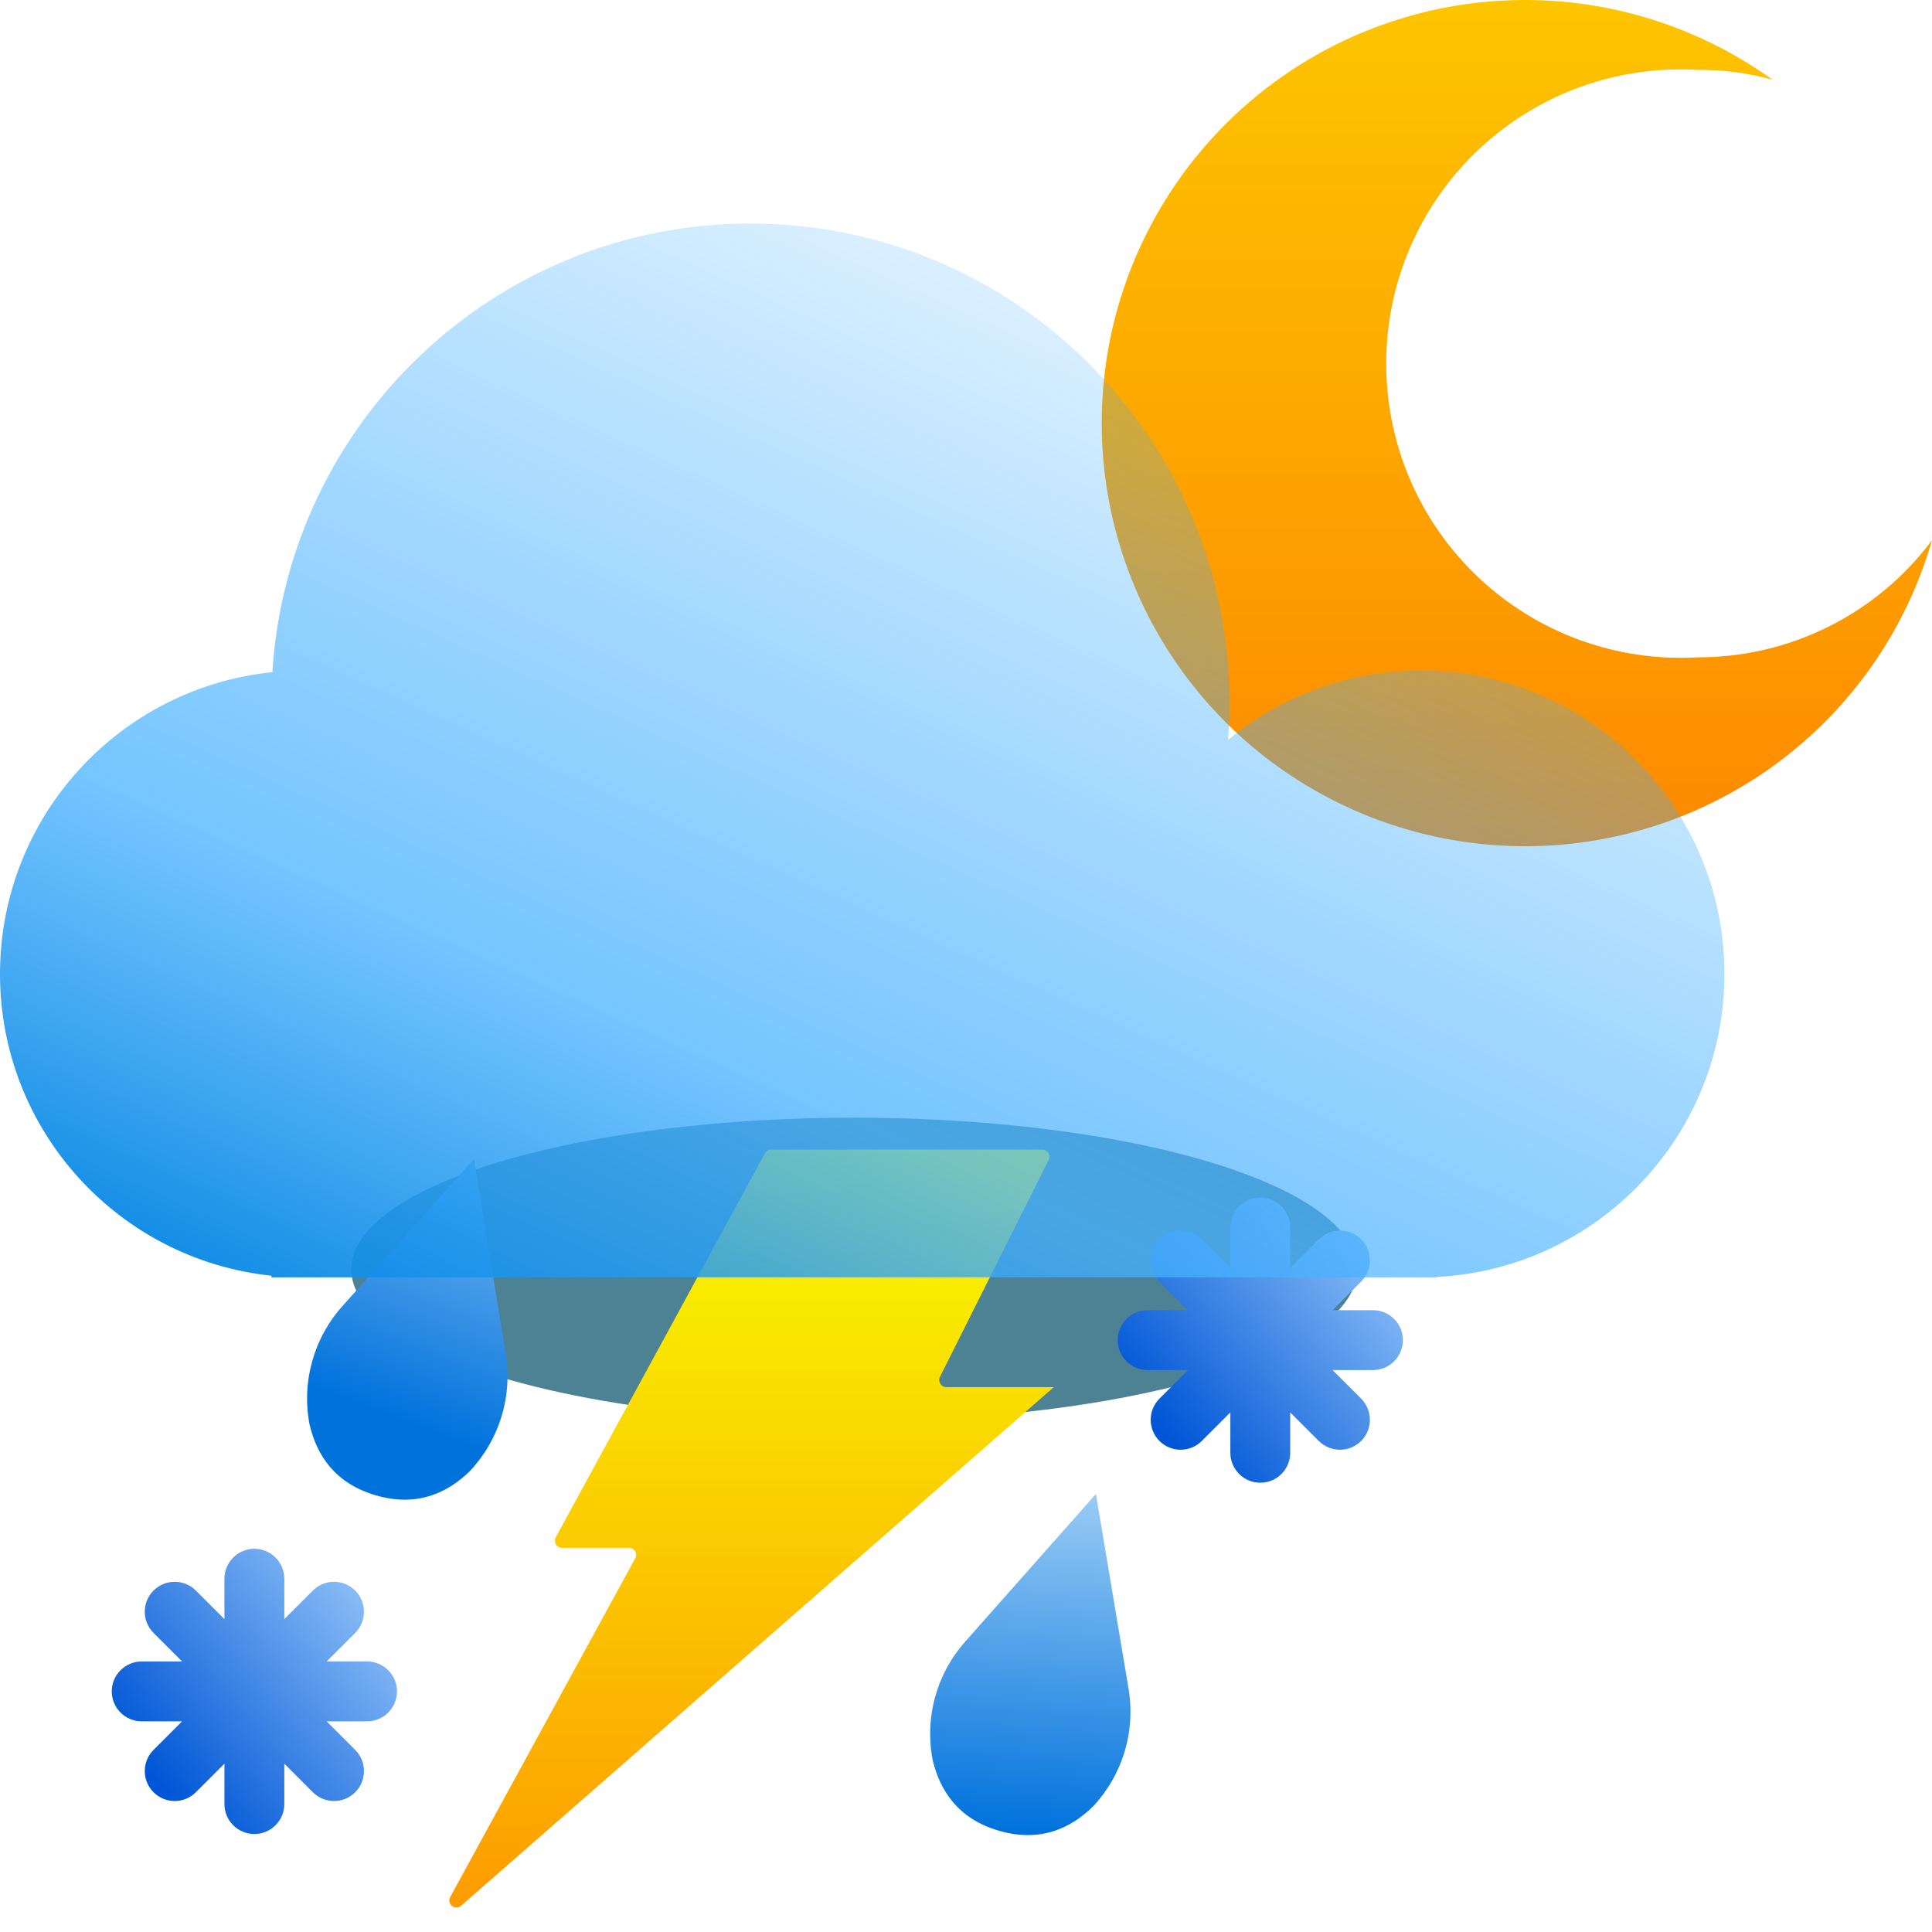 <svg width="121" height="121" viewBox="0 0 121 121" fill="none" xmlns="http://www.w3.org/2000/svg">
<g filter="url(#filter0_f_207_1795)">
<ellipse cx="53.5" cy="79.5" rx="31.5" ry="9.5" fill="#004E67" fill-opacity="0.7"/>
</g>
<path d="M106.323 41.168C103.816 41.313 101.305 40.945 98.946 40.086C96.586 39.227 94.427 37.895 92.601 36.173C90.774 34.45 89.32 32.373 88.325 30.069C87.331 27.765 86.817 25.282 86.817 22.772C86.817 20.262 87.331 17.779 88.325 15.475C89.32 13.171 90.774 11.093 92.601 9.371C94.427 7.648 96.586 6.317 98.946 5.458C101.305 4.599 103.816 4.231 106.323 4.376C107.906 4.364 109.483 4.572 111.01 4.992C106.438 1.704 100.936 -0.045 95.303 0.001C89.67 0.046 84.198 1.883 79.68 5.246C75.162 8.608 71.832 13.321 70.174 18.701C68.517 24.081 68.616 29.849 70.459 35.168C72.302 40.488 75.792 45.083 80.423 48.288C85.055 51.492 90.587 53.139 96.218 52.991C101.85 52.842 107.287 50.905 111.743 47.461C116.199 44.017 119.441 39.244 121 33.834C119.296 36.117 117.081 37.969 114.532 39.242C111.984 40.516 109.172 41.175 106.323 41.168Z" fill="url(#paint0_linear_207_1795)"/>
<path d="M34.807 96.281L47.908 72.231C47.985 72.089 48.135 72 48.297 72H65.281C65.611 72 65.826 72.347 65.678 72.643L58.872 86.232C58.725 86.528 58.939 86.875 59.269 86.875H66L28.878 119.356C28.505 119.683 27.959 119.245 28.197 118.81L39.787 97.594C39.949 97.298 39.735 96.938 39.398 96.938H35.197C34.86 96.938 34.646 96.577 34.807 96.281Z" fill="url(#paint1_linear_207_1795)"/>
<path d="M29.69 72.582L21.478 81.764C20.576 82.761 19.918 83.951 19.556 85.243C19.193 86.535 19.135 87.893 19.387 89.214C19.826 91.082 20.927 92.888 23.533 93.65C26.139 94.412 28.04 93.482 29.416 92.145C30.339 91.167 31.022 89.991 31.412 88.707C31.802 87.424 31.888 86.067 31.665 84.741L29.69 72.582Z" fill="url(#paint2_linear_207_1795)"/>
<path d="M68.636 93.567L60.471 102.79C59.574 103.792 58.923 104.985 58.567 106.279C58.211 107.572 58.16 108.931 58.417 110.25C58.867 112.116 59.977 113.917 62.587 114.665C65.196 115.414 67.092 114.475 68.462 113.13C69.379 112.148 70.056 110.969 70.44 109.683C70.823 108.397 70.903 107.04 70.673 105.716L68.636 93.567Z" fill="url(#paint3_linear_207_1795)"/>
<path fill-rule="evenodd" clip-rule="evenodd" d="M17.806 98.875C17.806 97.84 16.967 97 15.931 97C14.896 97 14.056 97.84 14.056 98.875V101.405L12.268 99.616C11.535 98.884 10.348 98.884 9.616 99.616C8.884 100.348 8.884 101.535 9.616 102.268L11.405 104.056H8.875C7.839 104.056 7 104.896 7 105.931C7 106.967 7.839 107.806 8.875 107.806H11.405L9.616 109.595C8.884 110.327 8.884 111.515 9.616 112.247C10.348 112.979 11.535 112.979 12.267 112.247L14.056 110.458V112.988C14.056 114.023 14.896 114.863 15.931 114.863C16.967 114.863 17.806 114.023 17.806 112.988V110.458L19.595 112.247C20.328 112.979 21.515 112.979 22.247 112.247C22.979 111.515 22.979 110.327 22.247 109.595L20.458 107.806H22.988C24.023 107.806 24.863 106.967 24.863 105.931C24.863 104.896 24.023 104.056 22.988 104.056H20.458L22.247 102.268C22.979 101.535 22.979 100.348 22.247 99.616C21.515 98.884 20.327 98.884 19.595 99.616L17.806 101.405V98.875Z" fill="url(#paint4_linear_207_1795)"/>
<path fill-rule="evenodd" clip-rule="evenodd" d="M80.806 76.875C80.806 75.84 79.967 75 78.931 75C77.896 75 77.056 75.84 77.056 76.875V79.405L75.268 77.616C74.535 76.884 73.348 76.884 72.616 77.616C71.884 78.348 71.884 79.535 72.616 80.268L74.405 82.056H71.875C70.84 82.056 70 82.896 70 83.931C70 84.967 70.84 85.806 71.875 85.806H74.405L72.616 87.595C71.884 88.328 71.884 89.515 72.616 90.247C73.348 90.979 74.535 90.979 75.267 90.247L77.056 88.458V90.988C77.056 92.023 77.896 92.863 78.931 92.863C79.967 92.863 80.806 92.023 80.806 90.988V88.458L82.595 90.247C83.328 90.979 84.515 90.979 85.247 90.247C85.979 89.515 85.979 88.328 85.247 87.595L83.458 85.806H85.988C87.023 85.806 87.863 84.967 87.863 83.931C87.863 82.896 87.023 82.056 85.988 82.056H83.458L85.247 80.268C85.979 79.535 85.979 78.348 85.247 77.616C84.514 76.884 83.327 76.884 82.595 77.616L80.806 79.405V76.875Z" fill="url(#paint5_linear_207_1795)"/>
<g filter="url(#filter1_bi_207_1795)">
<path fill-rule="evenodd" clip-rule="evenodd" d="M77 42C77 42.788 76.97 43.569 76.91 44.342C80.195 41.63 84.407 40 89 40C99.493 40 108 48.507 108 59C108 69.158 100.029 77.454 90 77.974V78H89H19H17V77.896C7.447 76.897 0 68.818 0 59C0 49.162 7.478 41.07 17.059 40.098C18.041 24.416 31.07 12 47 12C63.569 12 77 25.431 77 42Z" fill="url(#paint6_linear_207_1795)"/>
</g>
<defs>
<filter id="filter0_f_207_1795" x="0" y="48" width="107" height="63" filterUnits="userSpaceOnUse" color-interpolation-filters="sRGB">
<feFlood flood-opacity="0" result="BackgroundImageFix"/>
<feBlend mode="normal" in="SourceGraphic" in2="BackgroundImageFix" result="shape"/>
<feGaussianBlur stdDeviation="11" result="effect1_foregroundBlur_207_1795"/>
</filter>
<filter id="filter1_bi_207_1795" x="-7" y="5" width="122" height="80" filterUnits="userSpaceOnUse" color-interpolation-filters="sRGB">
<feFlood flood-opacity="0" result="BackgroundImageFix"/>
<feGaussianBlur in="BackgroundImageFix" stdDeviation="3.5"/>
<feComposite in2="SourceAlpha" operator="in" result="effect1_backgroundBlur_207_1795"/>
<feBlend mode="normal" in="SourceGraphic" in2="effect1_backgroundBlur_207_1795" result="shape"/>
<feColorMatrix in="SourceAlpha" type="matrix" values="0 0 0 0 0 0 0 0 0 0 0 0 0 0 0 0 0 0 127 0" result="hardAlpha"/>
<feOffset dy="2"/>
<feGaussianBlur stdDeviation="4"/>
<feComposite in2="hardAlpha" operator="arithmetic" k2="-1" k3="1"/>
<feColorMatrix type="matrix" values="0 0 0 0 0 0 0 0 0 0.82 0 0 0 0 1 0 0 0 0.25 0"/>
<feBlend mode="normal" in2="shape" result="effect2_innerShadow_207_1795"/>
</filter>
<linearGradient id="paint0_linear_207_1795" x1="95" y1="0" x2="95" y2="53" gradientUnits="userSpaceOnUse">
<stop stop-color="#FDC500"/>
<stop offset="1" stop-color="#FD8900"/>
</linearGradient>
<linearGradient id="paint1_linear_207_1795" x1="46.5" y1="72" x2="46.5" y2="121" gradientUnits="userSpaceOnUse">
<stop stop-color="#F8FD00"/>
<stop offset="1" stop-color="#FD9800"/>
</linearGradient>
<linearGradient id="paint2_linear_207_1795" x1="47.284" y1="65.023" x2="36.543" y2="93.297" gradientUnits="userSpaceOnUse">
<stop stop-color="#D7F0FF"/>
<stop offset="1" stop-color="#0072DC"/>
</linearGradient>
<linearGradient id="paint3_linear_207_1795" x1="79.109" y1="85.566" x2="76.729" y2="115.718" gradientUnits="userSpaceOnUse">
<stop stop-color="#D7F0FF"/>
<stop offset="1" stop-color="#0072DC"/>
</linearGradient>
<linearGradient id="paint4_linear_207_1795" x1="9.55" y1="111.248" x2="26.515" y2="96.928" gradientUnits="userSpaceOnUse">
<stop stop-color="#0056D6"/>
<stop offset="1" stop-color="#ADD8FF"/>
</linearGradient>
<linearGradient id="paint5_linear_207_1795" x1="72.55" y1="89.248" x2="89.515" y2="74.928" gradientUnits="userSpaceOnUse">
<stop stop-color="#0056D6"/>
<stop offset="1" stop-color="#ADD8FF"/>
</linearGradient>
<linearGradient id="paint6_linear_207_1795" x1="56" y1="101.5" x2="96.5" y2="12" gradientUnits="userSpaceOnUse">
<stop stop-color="#0082DF"/>
<stop offset="0.3" stop-color="#48B2FF" stop-opacity="0.75"/>
<stop offset="1" stop-color="#3BADFF" stop-opacity="0"/>
</linearGradient>
</defs>
</svg>
